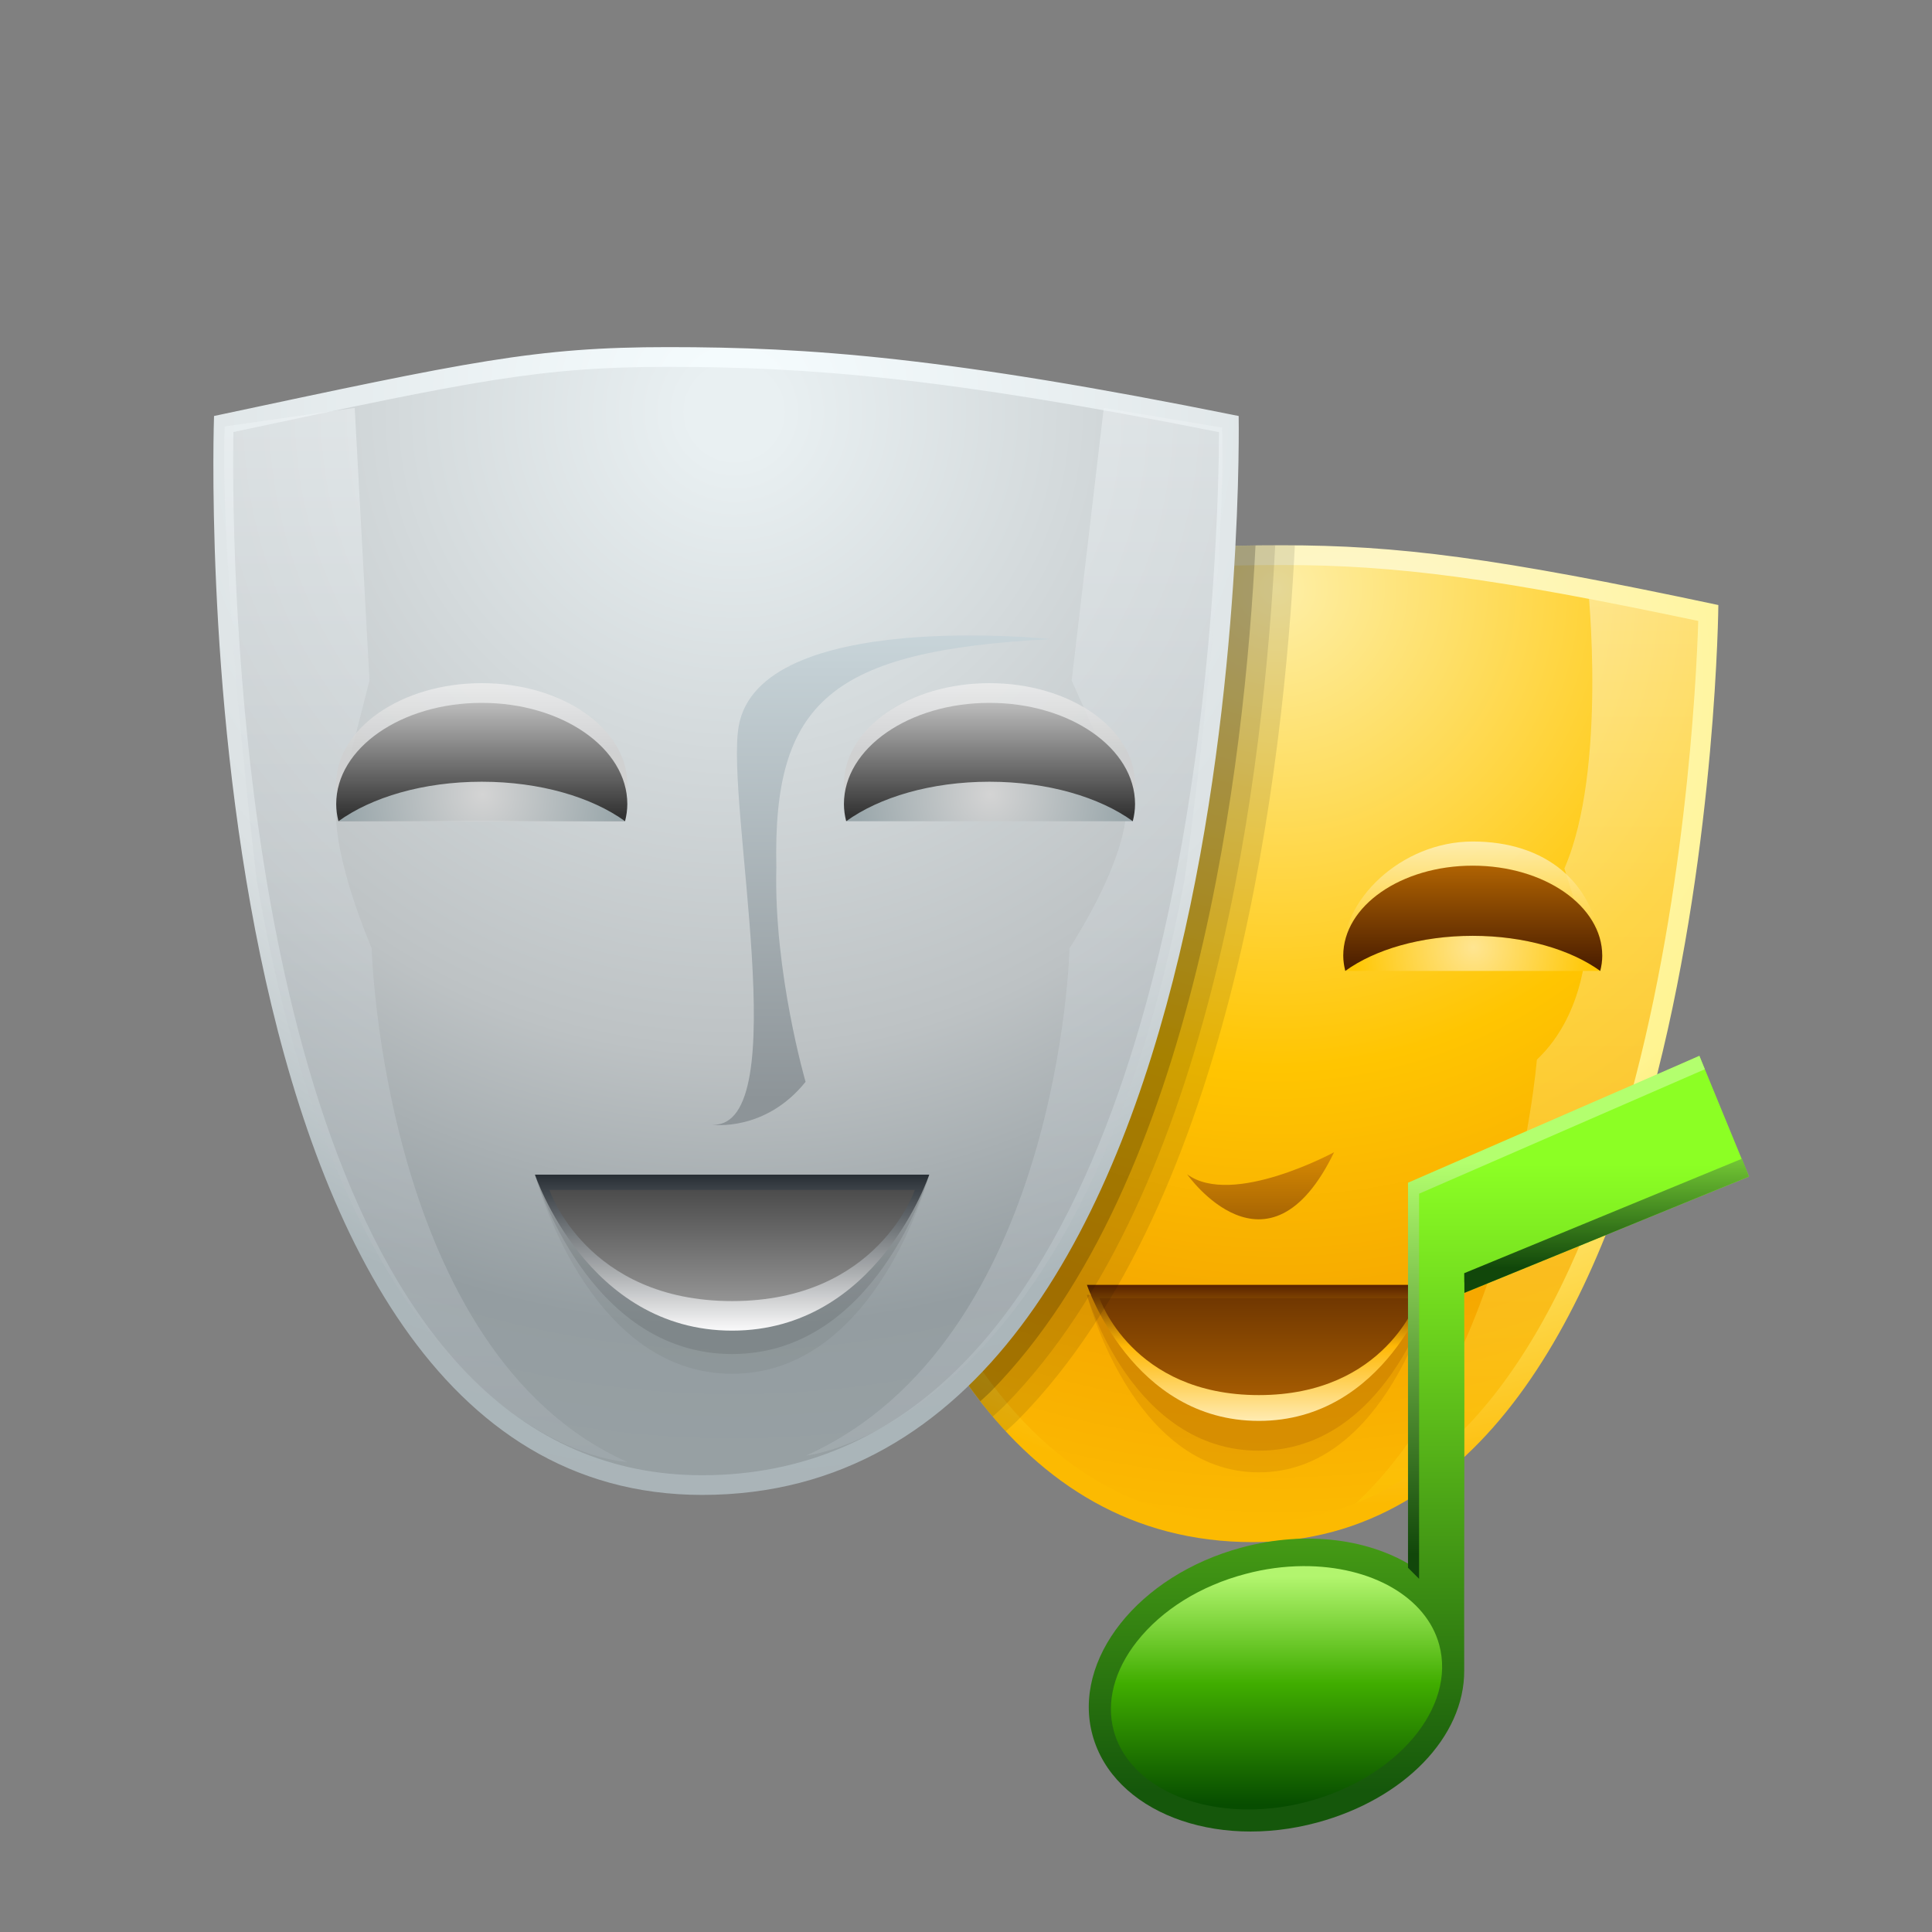 <?xml version="1.0" encoding="UTF-8"?>
<!DOCTYPE svg PUBLIC "-//W3C//DTD SVG 1.1 Tiny//EN" "http://www.w3.org/Graphics/SVG/1.1/DTD/svg11-tiny.dtd">
<svg baseProfile="tiny" height="60" viewBox="0 0 60 60" width="60" xmlns="http://www.w3.org/2000/svg" xmlns:xlink="http://www.w3.org/1999/xlink">
<rect x="0" y="0" width="60" height="60" fill="#808080" stroke="none"/>
<rect fill="none" height="60" width="60"/>
<radialGradient cx="39.64" cy="18.27" gradientUnits="userSpaceOnUse" id="SVGID_1" r="29.22">
<stop offset="0" stop-color="#FEEFA7"/>
<stop offset="0.51" stop-color="#FFC501"/>
<stop offset="0.78" stop-color="#F6A800"/>
<stop offset="1" stop-color="#FCBA01"/>
</radialGradient>
<path d="M38.904,47.586c-2.769,0-5.188-1.035-7.191-3.076c-6.77-6.896-6.979-23.267-6.975-25.468 c7.495-1.505,11.217-1.801,15.086-1.801c3.624,0,6.74,0.421,13.229,1.797C52.983,21.865,51.975,47.586,38.904,47.586L38.904,47.586z " fill="url(#SVGID_1)"/>
<linearGradient gradientUnits="userSpaceOnUse" id="SVGID_2" x1="47.09" x2="47.09" y1="18.28" y2="47.26">
<stop offset="0" stop-color="#FEF8DD"/>
<stop offset="1" stop-color="#FFC501"/>
</linearGradient>
<path d="M49.311,18.163c0,0,0.613,5.736-0.727,8.807 l0.689,2.203c0,0,0,2.285-1.544,3.735c0,0-0.859,10.661-6.812,14.743c0,0,7.912-0.771,10.887-16.293c0,0,1.596-8.988,1.453-12.568 L49.311,18.163z" fill="url(#SVGID_2)" fill-opacity="0.5" stroke-opacity="0.5"/>
<radialGradient cx="41.63" cy="21.03" gradientUnits="userSpaceOnUse" id="SVGID_3" r="25.72">
<stop offset="0" stop-color="#FEF7D5"/>
<stop offset="0.59" stop-color="#FFF491"/>
<stop offset="1" stop-color="#FCBA01"/>
</radialGradient>
<path d="M39.824,16.934c-3.795,0-7.498,0.261-15.391,1.856c0,0-0.541,29.102,14.471,29.102 c14.228,0,14.461-29.102,14.461-29.102C46.429,17.313,43.406,16.934,39.824,16.934z M38.904,47.279 c-2.684,0-5.029-1.004-6.974-2.984c-6.476-6.597-6.871-22.051-6.886-25.002c7.305-1.457,10.973-1.746,14.78-1.746 c3.553,0,6.619,0.409,12.917,1.737C52.621,23.087,51.367,47.279,38.904,47.279z" fill="url(#SVGID_3)"/>
<linearGradient gradientUnits="userSpaceOnUse" id="SVGID_4" x1="39.13" x2="39.13" y1="34.06" y2="38.92">
<stop offset="0" stop-color="#FFAA04"/>
<stop offset="1" stop-color="#8F5102"/>
</linearGradient>
<path d="M41.432,35.783c0,0-3.164,1.717-4.564,0.686C36.867,36.469,39.371,40.031,41.432,35.783z" fill="url(#SVGID_4)"/>
<radialGradient cx="45.76" cy="29.42" gradientUnits="userSpaceOnUse" id="SVGID_5" r="3.74">
<stop offset="0" stop-color="#FFE591"/>
<stop offset="1" stop-color="#FFC704"/>
</radialGradient>
<path d="M49.697,30.154h-7.921c0,0,1.433-1.333,3.96-1.492C48.264,28.503,49.518,28.967,49.697,30.154 z" fill="url(#SVGID_5)"/>
<linearGradient gradientUnits="userSpaceOnUse" id="SVGID_6" x1="45.74" x2="45.74" y1="29.94" y2="25.72">
<stop offset="0" stop-color="#FFC501"/>
<stop offset="1" stop-color="#FEF8DD"/>
</linearGradient>
<path d="M45.736,29.063c1.613,0,3.045,0.429,3.961,1.091 c0.038-0.155,0.073-0.314,0.062-0.475c-0.174-2.32-1.8-3.545-4.022-3.545c-2.221,0-4.109,1.836-4.021,3.545 c0.008,0.162,0.025,0.319,0.063,0.474C42.691,29.492,44.123,29.063,45.736,29.063z" fill="url(#SVGID_6)" fill-opacity="0.8" stroke-opacity="0.8"/>
<linearGradient gradientUnits="userSpaceOnUse" id="SVGID_7" x1="45.74" x2="45.74" y1="29.98" y2="26.55">
<stop offset="0" stop-color="#4D1F00"/>
<stop offset="1" stop-color="#BA6A02"/>
</linearGradient>
<path d="M45.736,29.063c1.613,0,3.045,0.429,3.961,1.091c0.038-0.155,0.062-0.313,0.062-0.475 c0-1.544-1.8-2.795-4.022-2.795c-2.221,0-4.021,1.251-4.021,2.795c0,0.162,0.025,0.319,0.063,0.474 C42.691,29.492,44.123,29.063,45.736,29.063z" fill="url(#SVGID_7)"/>
<path d="M39.094,45.725c-3.938,0-5.338-5.51-5.338-5.51H44.43 C44.43,40.215,43.029,45.725,39.094,45.725L39.094,45.725z" fill="#AB6100" fill-opacity="0.2" stroke-opacity="0.2"/>
<path d="M39.094,45.052c-3.938,0-5.338-4.837-5.338-4.837H44.43 C44.43,40.215,43.029,45.052,39.094,45.052L39.094,45.052z" fill="#AB6100" fill-opacity="0.3" stroke-opacity="0.3"/>
<linearGradient gradientUnits="userSpaceOnUse" id="SVGID_8" x1="39.09" x2="39.09" y1="44.48" y2="39.88">
<stop offset="0" stop-color="#FFF3CC"/>
<stop offset="0.58" stop-color="#FFB805"/>
<stop offset="1" stop-color="#572000"/>
</linearGradient>
<path d="M39.094,44.127c-3.938,0-5.338-4.224-5.338-4.224H44.43 C44.43,39.903,43.029,44.127,39.094,44.127L39.094,44.127z" fill="url(#SVGID_8)"/>
<linearGradient gradientUnits="userSpaceOnUse" id="SVGID_9" x1="39.09" x2="39.09" y1="38.22" y2="44.61">
<stop offset="0" stop-color="#4D1F00"/>
<stop offset="1" stop-color="#BA6A02"/>
</linearGradient>
<path d="M34.146,40.316h9.895c0,0-1.005,3.01-4.946,3.01C35.15,43.326,34.146,40.316,34.146,40.316z" fill="url(#SVGID_9)"/>
<path d="M40.213,16.937c-0.129-0.001-0.258-0.003-0.389-0.003 c-3.795,0-7.498,0.261-15.391,1.856c0,0-0.333,17.958,6.803,25.66c0.137-0.13,0.279-0.248,0.413-0.386 C38.336,37.253,39.871,23.722,40.213,16.937z" fill-opacity="0.1" stroke-opacity="0.1"/>
<path d="M24.434,18.79c0,0-0.319,17.271,6.397,25.202 c0.126-0.121,0.258-0.229,0.382-0.355c6.545-6.67,8.052-19.989,8.389-26.701C35.883,16.946,32.173,17.227,24.434,18.79z" fill-opacity="0.1" stroke-opacity="0.1"/>
<path d="M24.434,18.79c0,0-0.307,16.601,6.011,24.726 c0.11-0.104,0.223-0.198,0.331-0.308c6.402-6.522,7.883-19.627,8.215-26.269C35.465,16.98,31.75,17.312,24.434,18.79z" fill-opacity="0.2" stroke-opacity="0.2"/>
<radialGradient cx="22.8" cy="12.79" gradientUnits="userSpaceOnUse" id="SVGID_10" r="34.28">
<stop offset="0" stop-color="#E9F0F2"/>
<stop offset="0.04" stop-color="#E9F0F2"/>
<stop offset="0.58" stop-color="#BDC2C4"/>
<stop offset="0.83" stop-color="#949DA1"/>
<stop offset="0.99" stop-color="#98A1A4"/>
<stop offset="1" stop-color="#98A1A4"/>
</radialGradient>
<path d="M21.805,46.121c-2.904,0-5.439-1.102-7.534-3.273c-7.552-7.834-7.376-27.3-7.325-29.679 l0.192-0.041c7.558-1.608,9.588-2.041,13.609-2.041c4.453,0,8.745,0.343,17.415,2.083c0.008,2.384-0.197,21.403-8.043,29.395 C27.804,44.924,25.006,46.121,21.805,46.121L21.805,46.121z" fill="url(#SVGID_10)"/>
<radialGradient cx="22.8" cy="12.51" gradientUnits="userSpaceOnUse" id="SVGID_11" r="34.9">
<stop offset="0" stop-color="#F6FDFF"/>
<stop offset="0.58" stop-color="#DBE1E3"/>
<stop offset="0.83" stop-color="#ABB6BA"/>
<stop offset="0.99" stop-color="#AAB4B8"/>
<stop offset="1" stop-color="#AAB4B8"/>
</radialGradient>
<path d="M38.468,12.919c-9.088-1.835-13.351-2.139-17.72-2.139c-4.127,0-6.116,0.439-14.101,2.139 c0,0-1.221,33.507,15.159,33.507C39.092,46.427,38.468,12.919,38.468,12.919z M29.9,42.352c-2.256,2.298-4.979,3.463-8.095,3.463 c-2.818,0-5.278-1.069-7.313-3.18c-7.259-7.527-7.295-26.013-7.244-29.218c7.495-1.595,9.519-2.024,13.5-2.024 c4.392,0,8.628,0.335,17.109,2.028C37.846,16.63,37.436,34.676,29.9,42.352z" fill="url(#SVGID_11)"/>
<linearGradient gradientUnits="userSpaceOnUse" id="SVGID_12" x1="31.5" x2="31.5" y1="11.73" y2="48.06">
<stop offset="0" stop-color="#F0F5F7"/>
<stop offset="1" stop-color="#A6AEB3"/>
</linearGradient>
<path d="M34.279,12.666l-0.998,8.469l1.688,3.757 c0,0,0.281,1.327-1.755,4.562c0,0-0.277,12.192-8.179,15.75c0,0,8.539-0.847,11.75-17.875c0,0,1.322-9.31,1.168-14.05L34.279,12.666 z" fill="url(#SVGID_12)" fill-opacity="0.5" stroke-opacity="0.5"/>
<linearGradient gradientUnits="userSpaceOnUse" id="SVGID_13" x1="13.22" x2="13.22" y1="12.67" y2="45.35">
<stop offset="0" stop-color="#F0F5F7"/>
<stop offset="1" stop-color="#A6AEB3"/>
</linearGradient>
<path d="M11.016,12.666l0.459,8.469l-1.034,4.051 c0,0-0.141,1.26,1.102,4.268c0,0,0.338,12.562,7.939,15.949c0,0-8.465-0.29-11.51-18.073c0,0-1.15-9.425-0.995-14.086L11.016,12.666 z" fill="url(#SVGID_13)" fill-opacity="0.5" stroke-opacity="0.5"/>
<linearGradient gradientUnits="userSpaceOnUse" id="SVGID_14" x1="27.38" x2="27.38" y1="34.15" y2="18.18">
<stop offset="0" stop-color="#8D9498"/>
<stop offset="1" stop-color="#CEDBE0"/>
</linearGradient>
<path d="M22.941,22.553c-0.418,2.382,1.774,12.473-0.818,12.377c0,0,1.64,0.23,2.895-1.333 c0,0-0.992-3.404-0.908-6.658c-0.113-5.152,1.692-6.734,8.52-7.091C32.629,19.849,23.586,18.883,22.941,22.553z" fill="url(#SVGID_14)"/>
<radialGradient cx="14.93" cy="24.67" gradientUnits="userSpaceOnUse" id="SVGID_15" r="4.2">
<stop offset="0" stop-color="#F7F7F7"/>
<stop offset="1" stop-color="#ABABAB"/>
</radialGradient>
<path d="M10.51,25.504h8.901c0,0-1.609-1.498-4.451-1.676C12.12,23.648,10.712,24.171,10.51,25.504z" fill="url(#SVGID_15)"/>
<radialGradient cx="30.76" cy="24.67" gradientUnits="userSpaceOnUse" id="SVGID_16" r="4.2">
<stop offset="0" stop-color="#D4D4D4"/>
<stop offset="1" stop-color="#9AA7AB"/>
</radialGradient>
<path d="M35.18,25.504h-8.9c0,0,1.609-1.498,4.451-1.676C33.57,23.648,34.979,24.171,35.18,25.504z" fill="url(#SVGID_16)"/>
<linearGradient gradientUnits="userSpaceOnUse" id="SVGID_17" x1="30.73" x2="30.73" y1="21.08" y2="23.38">
<stop offset="0" stop-color="#F0F0F0"/>
<stop offset="1" stop-color="#CFCFCF"/>
</linearGradient>
<path d="M30.729,23.665c1.814,0,3.422,0.482,4.451,1.227 c0.043-0.173,0.07-0.352,0.07-0.533c0-1.736-2.025-3.143-4.521-3.143c-2.496,0-4.52,1.407-4.52,3.143c0,0.182,0.027,0.36,0.07,0.533 C27.307,24.147,28.916,23.665,30.729,23.665z" fill="url(#SVGID_17)" fill-opacity="0.8" stroke-opacity="0.8"/>
<linearGradient gradientUnits="userSpaceOnUse" id="SVGID_18" x1="30.73" x2="30.73" y1="25.31" y2="21.45">
<stop offset="0" stop-color="#333333"/>
<stop offset="1" stop-color="#CBCBCB"/>
</linearGradient>
<path d="M30.729,24.277c1.814,0,3.422,0.482,4.451,1.227c0.043-0.173,0.07-0.352,0.07-0.533 c0-1.736-2.025-3.143-4.521-3.143c-2.496,0-4.52,1.407-4.52,3.143c0,0.182,0.027,0.36,0.07,0.533 C27.307,24.759,28.916,24.277,30.729,24.277z" fill="url(#SVGID_18)"/>
<radialGradient cx="14.99" cy="24.67" gradientUnits="userSpaceOnUse" id="SVGID_19" r="4.2">
<stop offset="0" stop-color="#D4D4D4"/>
<stop offset="1" stop-color="#9AA7AB"/>
</radialGradient>
<path d="M19.411,25.504H10.51c0,0,1.61-1.498,4.451-1.676C17.802,23.648,19.21,24.171,19.411,25.504z " fill="url(#SVGID_19)"/>
<path d="M14.961,23.665c1.814,0,3.422,0.482,4.451,1.227 c0.043-0.173,0.07-0.352,0.07-0.533c0-1.736-2.024-3.143-4.521-3.143s-4.52,1.407-4.52,3.143c0,0.182,0.027,0.36,0.069,0.533 C11.539,24.147,13.147,23.665,14.961,23.665z" fill="url(#SVGID_17)" fill-opacity="0.8" stroke-opacity="0.8"/>
<path d="M14.961,24.277c1.814,0,3.422,0.482,4.451,1.227c0.043-0.173,0.07-0.352,0.07-0.533 c0-1.736-2.024-3.143-4.521-3.143s-4.52,1.407-4.52,3.143c0,0.182,0.027,0.36,0.069,0.533 C11.539,24.759,13.147,24.277,14.961,24.277z" fill="url(#SVGID_18)"/>
<path d="M22.736,42.664c-4.516,0-6.122-6.186-6.122-6.186h12.244 C28.858,36.48,27.253,42.664,22.736,42.664L22.736,42.664z" fill-opacity="0.05" stroke-opacity="0.05"/>
<path d="M22.736,42.051c-4.516,0-6.122-5.572-6.122-5.572h12.244 C28.858,36.48,27.253,42.051,22.736,42.051L22.736,42.051z" fill-opacity="0.1" stroke-opacity="0.1"/>
<linearGradient gradientUnits="userSpaceOnUse" id="SVGID_22" x1="22.74" x2="22.74" y1="36.44" y2="41.45">
<stop offset="0" stop-color="#262D33"/>
<stop offset="1" stop-color="#FFFFFF"/>
</linearGradient>
<path d="M22.736,41.324c-4.516,0-6.122-4.844-6.122-4.844h12.244 C28.858,36.48,27.253,41.324,22.736,41.324L22.736,41.324z" fill="url(#SVGID_22)"/>
<linearGradient gradientUnits="userSpaceOnUse" id="SVGID_23" x1="22.74" x2="22.74" y1="34.55" y2="41.87">
<stop offset="0" stop-color="#1A1A1A"/>
<stop offset="1" stop-color="#B2B2B2"/>
</linearGradient>
<path d="M17.063,36.955H28.41c0,0-1.151,3.451-5.674,3.451S17.063,36.955,17.063,36.955z" fill="url(#SVGID_23)"/>
<g transform="matrix(0.5 0 0 0.5 30 30)">
<linearGradient gradientUnits="userSpaceOnUse" id="SVGID_1_" x1="28.13" x2="28.13" y1="12.29" y2="51.26">
<stop offset="0" stop-color="#8CFF24"/>
<stop offset="1" stop-color="#15570B"/>
</linearGradient>
<path d="M48.631,13.079l-3.08-7.497L27.85,13.46l0.028,23.917c-2.712-1.771-6.708-2.354-10.768-1.254 c-6.405,1.725-10.542,6.951-9.247,11.665c1.3,4.718,7.543,7.142,13.944,5.415c5.412-1.461,9.159-5.324,9.138-9.451 c-0.018-4.129,0.033-15.338,0-23.445L48.631,13.079z" fill="url(#SVGID_1_)"/>
<linearGradient gradientUnits="userSpaceOnUse" id="SVGID_2_" x1="27.86" x2="27.86" y1="9.02" y2="18.75">
<stop offset="0" stop-color="#36B5FF"/>
<stop offset="1" stop-color="#1B66D8"/>
</linearGradient>
<polygon fill="url(#SVGID_2_)" points="27.878,33.26 27.857,13.46 27.85,13.46 27.872,33.258 "/>
<linearGradient gradientUnits="userSpaceOnUse" id="SVGID_3_" x1="39.79" x2="39.79" y1="9.02" y2="18.75">
<stop offset="0" stop-color="#9EFF47"/>
<stop offset="1" stop-color="#11470A"/>
</linearGradient>
<path d="M30.945,19.08c0.007,1.306,0.01-0.201,0.012,1.223l17.674-7.225l-0.436-1.108L30.945,19.08z" fill="url(#SVGID_3_)"/>
<linearGradient gradientUnits="userSpaceOnUse" id="SVGID_4_" x1="36.64" x2="36.76" y1="12.18" y2="36.51">
<stop offset="0" stop-color="#B3FF6E"/>
<stop offset="1" stop-color="#11470A"/>
</linearGradient>
<polygon fill="url(#SVGID_4_)" points="28.142,38.062 28.142,14.143 45.891,6.413 45.551,5.582 27.454,13.46 27.454,37.378 "/>
<linearGradient gradientUnits="userSpaceOnUse" id="SVGID_5_" x1="19.29" x2="19.29" y1="37.91" y2="52.09">
<stop offset="0" stop-color="#B2F56E"/>
<stop offset="0.47" stop-color="#40AD00"/>
<stop offset="1" stop-color="#074D00"/>
</linearGradient>
<path d="M17.625,52.389c-4.258,0.021-7.653-1.941-8.447-4.885c-0.484-1.785,0.028-3.761,1.444-5.555 c1.55-1.964,3.944-3.454,6.747-4.191c1.187-0.317,2.386-0.477,3.573-0.484c4.258-0.021,7.651,1.943,8.45,4.885 c1.058,3.9-2.618,8.272-8.196,9.748C20.012,52.221,18.808,52.381,17.625,52.389L17.625,52.389z" fill="url(#SVGID_5_)"/>
<rect fill="none" height="59.996" width="59.996"/>
</g>
</svg>
